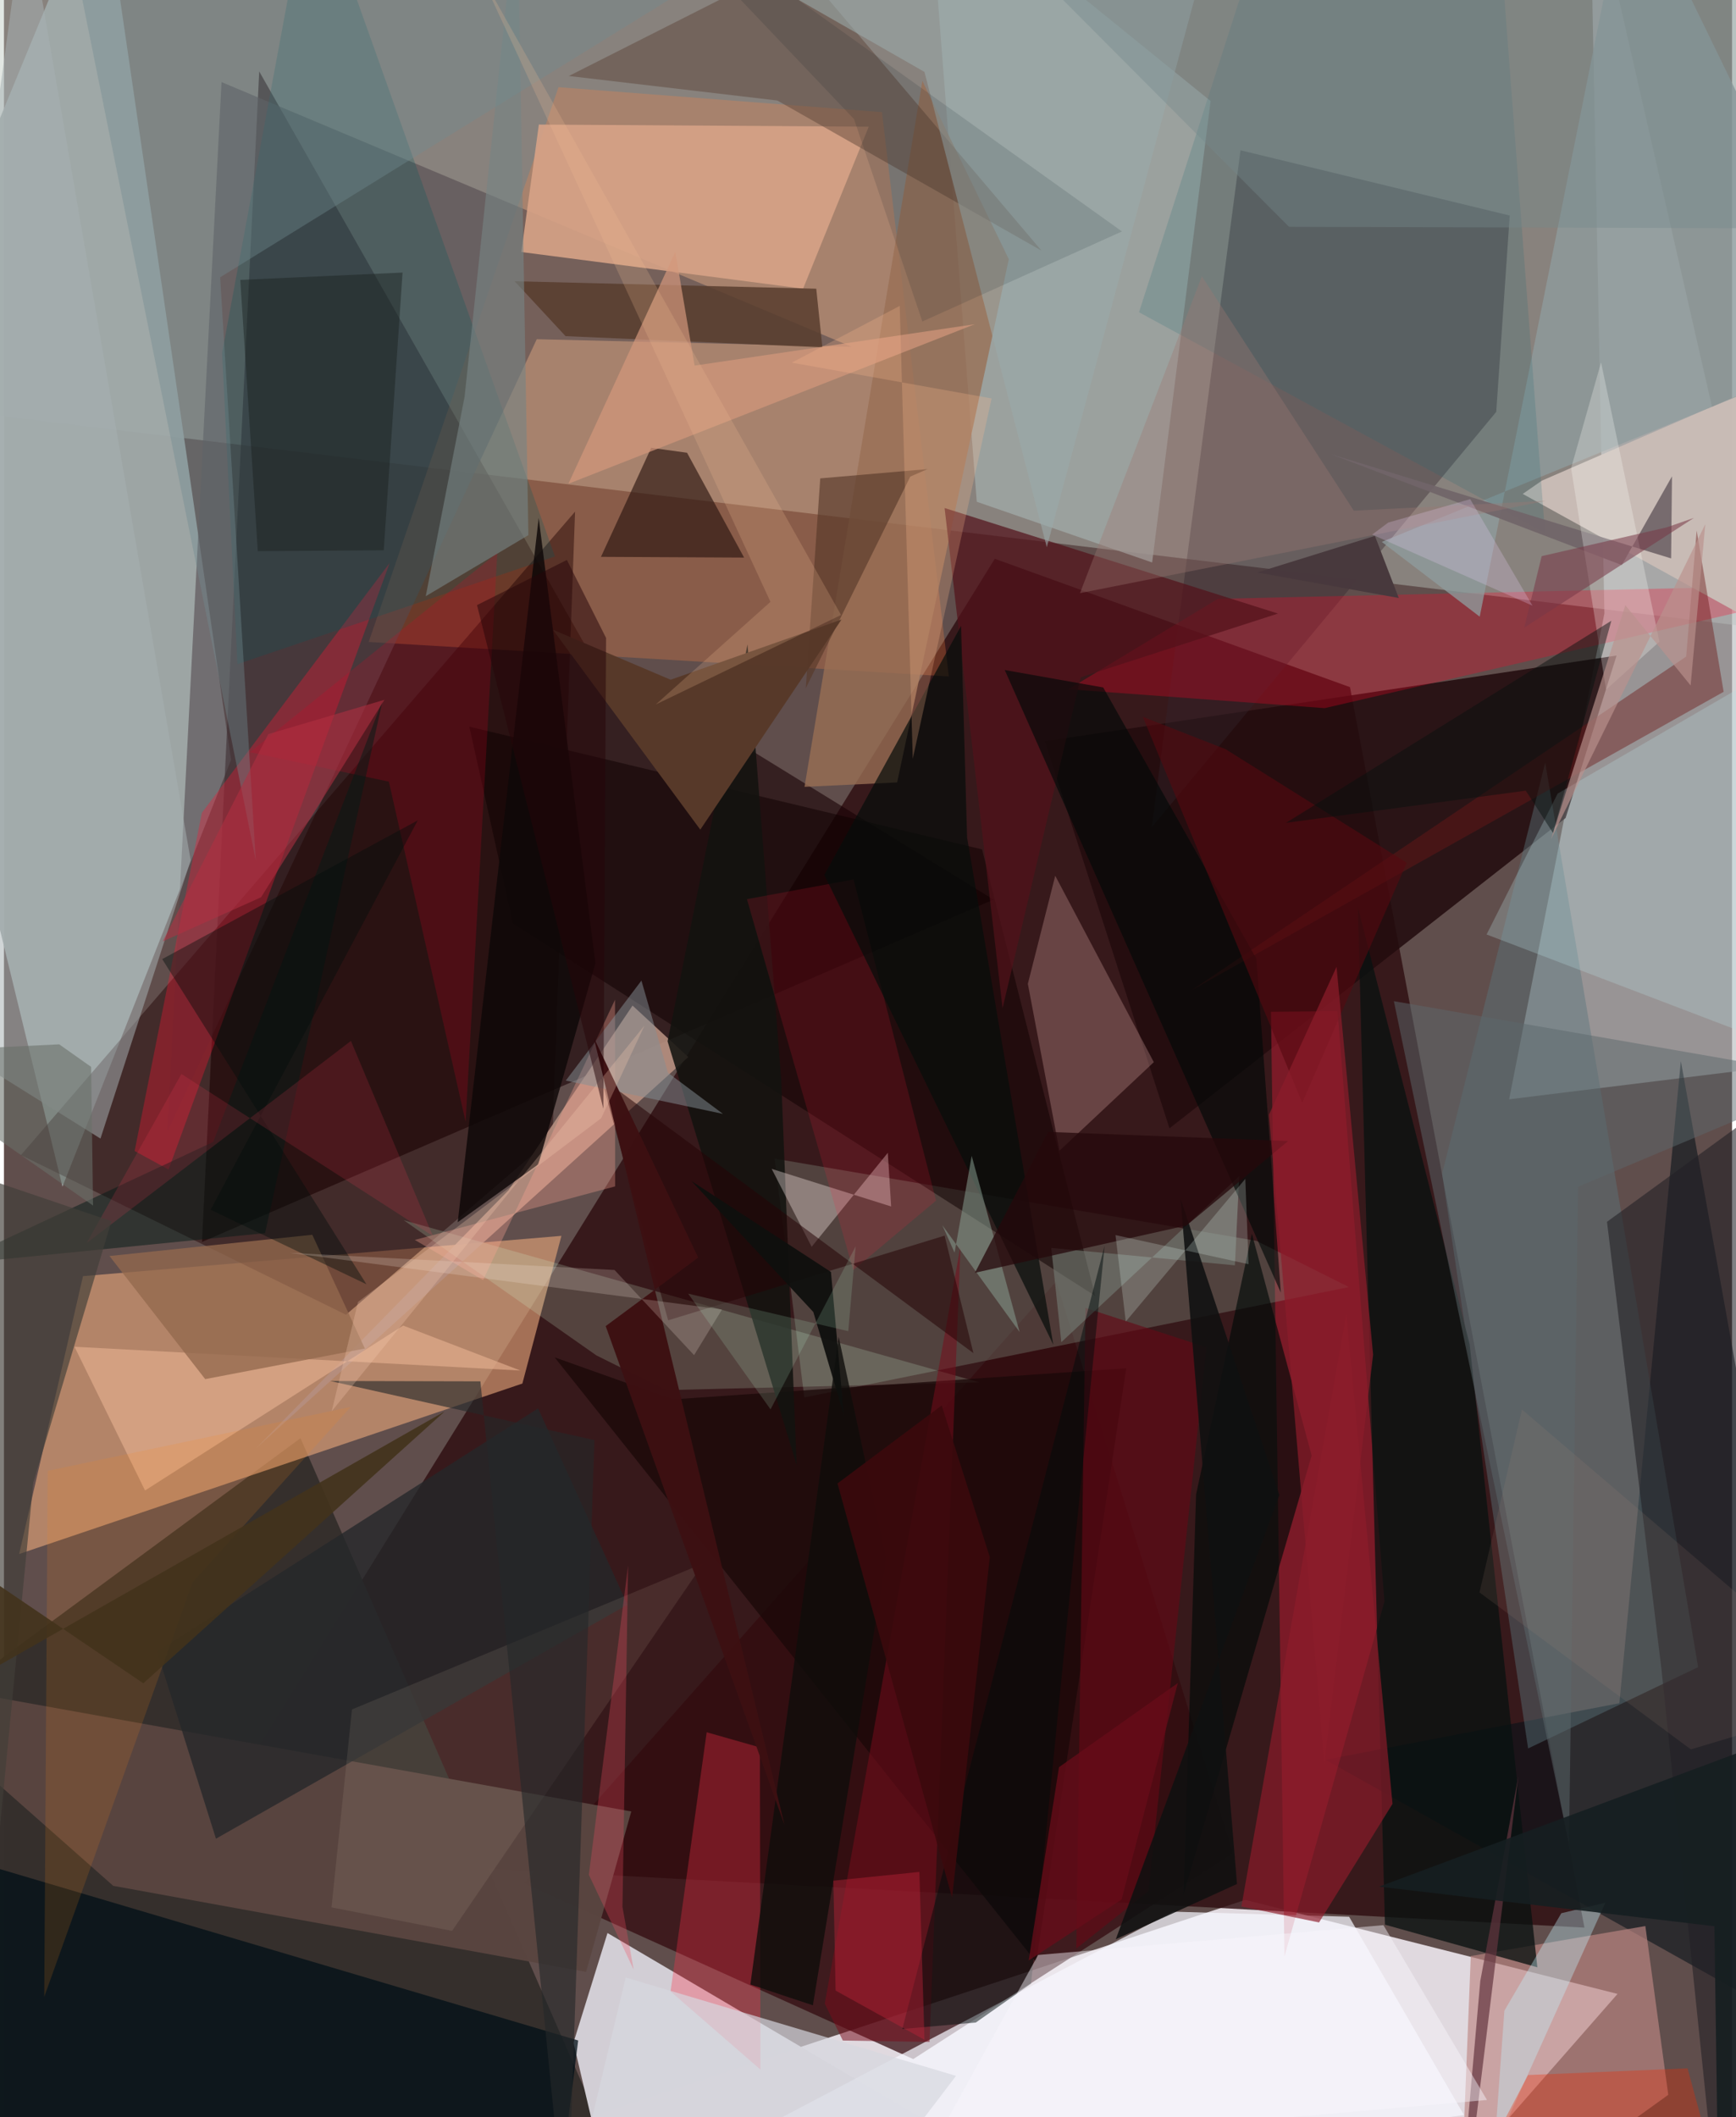 <svg xmlns="http://www.w3.org/2000/svg" width="228" height="278" viewBox="0 0 836 1024"><path fill="#604e4c" d="M0 0h836v1024H0z"/><path fill="#ece6ed" fill-opacity=".91" d="M674.046 1086l106.558-121.62-180.115-45.464-458.493 151.602z"/><path fill="#2e0f12" fill-opacity=".827" d="M764.596 932.33l-673.12-36.207L479.338 270.26l171.839 62.088z"/><path fill="#bcc8bf" fill-opacity=".431" d="M-44.887 195.983L898 309.6l-1.847-326.11L-62-62z"/><path fill="#a0aaaa" fill-opacity=".941" d="M47.183-62l62.681 429.486-81.559 206.468L-62 202.911z"/><path fill="#190004" fill-opacity=".592" d="M123.49 34.555L95.8 600.688l382.954-165.585L282.41 314.258z"/><path fill="#b8bdbe" fill-opacity=".635" d="M898 510.71l-169.832 20.989 46.083-235L767.21-62z"/><path fill="#352f2c" fill-opacity=".992" d="M313.84 1086L143.457 695.597-62 846.997l52.342 176.628z"/><path fill="#e4a378" fill-opacity=".631" d="M7.352 751.61L250.8 669.167l18.884-71.43-231.448 19.484z"/><path fill="#d3d0d7" fill-opacity=".984" d="M275.515 987.956l10.505 44.609L548.75 1086 291.978 934.928z"/><path fill="#330a0e" fill-opacity=".737" d="M509.061 619.784L251.555 910.792l188.32 85.116L594.5 896.341z"/><path fill="#230c0e" fill-opacity=".875" d="M563.844 545.732l-60.307-187.205 276.6-41.46-24.655 78.571z"/><path fill="#061118" fill-opacity=".569" d="M781.494 823.786l29.736-310.569L898 996.07 639.325 851.156z"/><path fill="#fa8343" fill-opacity=".267" d="M268.266 42.177l-91.815 268.32 280.66 16.672-32.356-272.923z"/><path fill="#b21d32" fill-opacity=".545" d="M645.151 489.085l-32.214.272 6.544 456.82 48.374-171.547z"/><path fill="#33252d" fill-opacity=".384" d="M598.203 72.686l-42.971 327.52 166.691-201.001 6.527-94.96z"/><path fill="#889989" fill-opacity=".325" d="M605.905 600.151l44.762 22.36-263.49 53.381-14.359-115.505z"/><path fill="#544a4e" fill-opacity=".592" d="M105.25 39.696L410.123 167.75l-152.37-3.686L79.11 547.241z"/><path fill="#9fa8a7" fill-opacity=".796" d="M555.46 272.053l28.273-223.197L446.988-62l23.63 304.69z"/><path fill="#1d0000" fill-opacity=".447" d="M265.327 550.266l-99.868 85.618L8.22 558.672l268.066-311.214z"/><path fill="#594540" fill-opacity=".992" d="M303.487 876.136L-62 810.496 52.863 912.108l228.753 41.617z"/><path fill="#001016" fill-opacity=".737" d="M-62 1086h327.36l12.435-99.099L-62 886.225z"/><path fill="#bd8684" fill-opacity=".655" d="M794.063 931.57l11.084 81.622L704.021 1086l5.587-139.928z"/><path fill="#f6f8fe" fill-opacity=".714" d="M706.32 1022.966l-55.572-95.9-85.297-2.47L258.64 1086z"/><path fill="#b58f7f" fill-opacity=".898" d="M121.86 700.576l122.3-124.959 59.93-89.252 26.968 24.908z"/><path fill="#d8a387" fill-opacity=".89" d="M250.29 121.898l8.485-61.649 159.582 1.024-31.757 78.35z"/><path fill="#ff1434" fill-opacity=".325" d="M79.65 565.67l-16.435-8.966L95.738 393.13l90.86-120.849z"/><path fill="#e8b4af" fill-opacity=".282" d="M495.332 475.833l13.243-52.258 47.7 90.16-45.658 42.847z"/><path fill="#ff0025" fill-opacity=".275" d="M638.911 342.502L898 282.486l-310.726 7.147-72.326 43.743z"/><path fill="#59757b" fill-opacity=".439" d="M737.342 845.668l82.243-39.344-73.97-437.44-49.88 198.872z"/><path fill="#0f0100" fill-opacity=".518" d="M225.137 351.458l248.037 59.362 54.73 215.953-281.649-180.146z"/><path fill="#996f55" fill-opacity=".784" d="M432.093 378.437l-44.804 2.135L444.296 39.15l41.806 86.218z"/><path fill="#c8bbb5" fill-opacity=".992" d="M845.02 299.762l-.722-110.887-100.286 43.594-9.27 6.417z"/><path fill="#d6ffdc" fill-opacity=".184" d="M320.356 672.355l-33.765-16.805-93.17-65.35 278.46 78.396z"/><path fill="#1a0808" fill-opacity=".773" d="M542.949 661.756l-43.596 287.288L266.42 656.522l57.097 20.316z"/><path fill="#ff3149" fill-opacity=".318" d="M365.688 845.154l-25.73-7.328-17.473 125.36 43.493 37.808z"/><path fill="#29140f" fill-opacity=".631" d="M358.056 269.683l-27.598-50.705-17.35-2.386-24.287 52.732z"/><path fill="#091110" fill-opacity=".765" d="M668.087 930.9l73.724 20.611-32.745-301.393-54.086-211.322z"/><path fill="#594235" fill-opacity=".459" d="M501.907 121.2L374.148 48.617l-100.873-11.86L383.173-18.77z"/><path fill="#000a09" fill-opacity=".655" d="M576.718 722.822L603.71 596.72l28.924 107.278-61.973 212.309z"/><path fill="#770d1b" fill-opacity=".529" d="M447.76 987.61l-41.94-.669-8.739-17.825 65.67-366.418z"/><path fill="#583c2d" fill-opacity=".847" d="M247.051 136.033l24.64 26.551 124.244 5.422-2.97-28.36z"/><path fill="#06565d" fill-opacity=".255" d="M148.729-62l117.818 331.142-153.597 52.076-7.427-150.496z"/><path fill="#131310" fill-opacity=".871" d="M321.035 503.649l38.68-191.967 16.294 210.362 7.471 186.516z"/><path fill="#fff1ef" fill-opacity=".349" d="M390.736 603.04L371.4 565.343l57.795 18.185-1.611-25.96z"/><path fill="#d4977c" fill-opacity=".694" d="M469.64 156.817l-196.589 77.177 51.73-112.209 9.342 55.05z"/><path fill="#b9dde1" fill-opacity=".271" d="M717.25 451.975l34.391-68.155 126.875-73.666 9.85 207.082z"/><path fill="#6c1818" fill-opacity=".435" d="M574.398 479.045L831.94 334.596l-13.053-77.953-5.081 60.926z"/><path fill="#640915" fill-opacity=".631" d="M581.743 651.634l-58.54-19.034-4.43 309.822 34.905-27.679z"/><path fill="#583a2a" fill-opacity=".996" d="M336.867 401.261l-71.295-96.679 56.952 24.176 82.645-29.086z"/><path fill="#a7b0b2" fill-opacity=".529" d="M10.415-46.793L-62 482.763 46.693 550.69 90.32 416.072z"/><path fill="#8e1b2b" fill-opacity=".671" d="M636.206 929.82l-37.577-7.707 50.777-286.566 22.341 236.91z"/><path fill="#0e0808" fill-opacity=".827" d="M286.136 465.872l-27.444-215.366-39.177 340.64 39.005-28.012z"/><path fill="#e7b190" fill-opacity=".616" d="M68.25 720.894l-34.12-69.511 215.69 11.494-56.692-21.743z"/><path fill="#d90025" fill-opacity=".2" d="M186.211 378.056l37.123 164.527 15.334-275.163-119.65 96.388z"/><path fill="#222025" fill-opacity=".573" d="M898 501.698L775.505 590.94l26.377 216.63L830.729 1086z"/><path fill="#52111a" fill-opacity=".706" d="M520.93 327.552l-37.833 160.105-28.04-241.939 161.286 51.037z"/><path fill="#8f9c9e" fill-opacity=".769" d="M898 167.406L666.547 262.09l47.383 36.172L786.219-62z"/><path fill="#25272a" fill-opacity=".776" d="M102.566 889.31l199.085-113.182-43.238-94.953L74.065 798.84z"/><path fill="#778484" fill-opacity=".616" d="M204.05 288.36l18.796-96.484 25.537-241.07 5.317 308.032z"/><path fill="#728b90" fill-opacity=".392" d="M121.829 416.157l-17.244-282.041L404.307-51.217 30.894-34.972z"/><path fill="#cdc2a5" fill-opacity=".118" d="M158.454 922.533l58.328 11.38L338.34 756.157l-169.98 70.65z"/><path fill="#767f76" fill-opacity=".588" d="M506.665 603.573l88.831 8.422 2.076-43.096-86.053 80.258z"/><path fill="#246974" fill-opacity=".2" d="M602.17-14.034L721.217-62l24.312 319.803L549.103 151.02z"/><path fill="#fc1e3e" fill-opacity=".157" d="M450.932 580.69l-39.92-155.323-51.581 9.525 51.42 179.419z"/><path fill="#000907" fill-opacity=".631" d="M605.88 463.7l-74.087-131.194-47.642-8.437L617.71 625.185z"/><path fill="#000b0b" fill-opacity=".486" d="M434.6 981.364l97.881-378.976-35.594 357.044-26.728 18.788z"/><path fill="#fb8819" fill-opacity=".149" d="M21.17 711.405l146.546-30.91-76.438 84.84L19.49 965.812z"/><path fill="#242729" fill-opacity=".616" d="M230.49 668.108l-72.648-.17 127.827 28.6L272.374 1086z"/><path fill="#716569" fill-opacity=".925" d="M806.528 270.08L642.05 219.69l140.618 53.62 24.277-42.917z"/><path fill="#070d0a" fill-opacity=".706" d="M396.882 423.148l110.765 227.23-41.709-245.291-2.912-102.364z"/><path fill="#93684e" fill-opacity=".776" d="M149.176 597.212l-98.121 10.284 46.299 59.535 77.243-14.79z"/><path fill="#041a16" fill-opacity=".506" d="M-25.175 611.496l126.387-59.177 82.052-213.89-56.96 257.997z"/><path fill="#240204" fill-opacity=".529" d="M468.995 654.468l-180.17-133.292 32.488 117.412 133.749-40.947z"/><path fill="#c3f5ff" fill-opacity=".357" d="M774.717 920.287l-21.312 5.072-27.542 47.154-4.834 66.694z"/><path fill="#563928" fill-opacity=".627" d="M438.454 230.51l8.342-3.63-51.897 4.495-6.989 101.48z"/><path fill="#19211e" fill-opacity=".447" d="M122.8 266.589l60.934-.434 9.1-134.32-78.505 3.546z"/><path fill="#fffffc" fill-opacity=".259" d="M772.633 175.29l-14.49 51.113 16.9 107.163 25.827-23.211z"/><path fill="#550910" fill-opacity=".6" d="M678.617 417.279L591.03 362.37l-40.084-15.667 77.113 186.719z"/><path fill="#0e0d0b" fill-opacity=".792" d="M426.756 753.8l-35.414 216.095-30.245-10.047 42.708-313.29z"/><path fill="#ffba91" fill-opacity=".247" d="M381.124 175.39l52.219-27.423 6.31 219.028 38.145-174.279z"/><path fill="#fda693" fill-opacity=".329" d="M295.662 573.823l-96.895 25.882 33.031 19.44 63.815-135.607z"/><path fill="#858f94" fill-opacity=".506" d="M271.797 522.643l36.595-48.365 12.849 44.603 26.588 19.866z"/><path fill="#5b686c" fill-opacity=".494" d="M761.505 573.96l124.872-52.495-213.98-37.235 84.73 407.773z"/><path fill="#879d91" fill-opacity=".533" d="M491.343 644.25l-37.404-51.686 5.943 13.297 8.281-46.811z"/><path fill="#f0be93" fill-opacity=".212" d="M229.9-13.674l175.061 311.13-89.664 43.295 55.512-49.663z"/><path fill="#0f1010" fill-opacity=".878" d="M596.51 911.218l-58.638 26.735 79.15-214.848L569.2 579.74z"/><path fill="#9ba9aa" fill-opacity=".584" d="M445.31 34.785l59.18 229.89L576.128-1.227 276.174-62z"/><path fill="#3d1012" fill-opacity=".976" d="M291.102 641.385l44.751-33.127-50.574-106.551 92.351 381.01z"/><path fill="#020d0c" fill-opacity=".412" d="M175.376 621.161L76.554 463.883l123.637-67.11L99.997 585.12z"/><path fill="#d6d7df" fill-opacity=".686" d="M278.828 1048.096L398.168 1086l62.423-81.981-159.812-47.59z"/><path fill="#fe3d5d" fill-opacity=".157" d="M39.993 601.246l45.852-81.8 121.665 78.376-39.652-94.36z"/><path fill="#ee2900" fill-opacity=".325" d="M694.112 1086l43.212-82.38 77.156-3.243L837.708 1086z"/><path fill="#ba2439" fill-opacity=".435" d="M442.852 905.392l-41.611 4.23 1.088 53.158 42.998 23.789z"/><path fill="#26090b" fill-opacity=".757" d="M469.727 615.605l102.352-22.88 49.204-40.868-116.124-4.394z"/><path fill="#63353f" fill-opacity=".69" d="M732.588 859.232l-21.193 172.458-8.428 54.31 11.236-127.85z"/><path fill="#00181e" fill-opacity=".122" d="M411.235 57.602L297.568-62l243.294 173.946-96.568 43.554z"/><path fill="#413f38" fill-opacity=".663" d="M-29.46 563.025l81.476 27.608L14.18 717.18-7.862 944.743z"/><path fill="#0e0f0d" fill-opacity=".937" d="M406.322 684.522l-6.244-69.316-67.455-43.965 58.929 63.333z"/><path fill="#f14e62" fill-opacity=".29" d="M301.944 757.143L282.962 906.76l21.661 45.852-5.404-30.33z"/><path fill="#b23041" fill-opacity=".557" d="M184.063 338.465l-56.214 16.612L76.79 455.342l47.59-21.365z"/><path fill="#773747" fill-opacity=".545" d="M735.475 303.551l8.424-34.558 60.478-13.927 13.187-4.581z"/><path fill="#fbece5" fill-opacity=".204" d="M333.86 655.436l-38.48-41.184-157.27-8.322 209.274 27.408z"/><path fill="#9e7772" fill-opacity=".345" d="M746.067 242.226l-225.509 44.642 58.962-153.236 73.499 113.378z"/><path fill="#ba918d" fill-opacity=".667" d="M815.96 331.532l7.095-78.01-74.636 152.363 35.95-113.204z"/><path fill="#161e21" fill-opacity=".898" d="M827.46 931.652l1.875 130L898 825.74l-232.724 86.764z"/><path fill="#bcf9d6" fill-opacity=".157" d="M330.997 625.693l77.463 18.141 3.571-41.013-41.182 78.834z"/><path fill="#75888c" fill-opacity=".396" d="M892.252-49.157L472.17-40.369l149.49 150.064 230.78.709z"/><path fill="#3b090d" fill-opacity=".902" d="M458.68 917.898l18.244-164.796-23.269-73.347-50.42 37.738z"/><path fill="#687069" fill-opacity=".576" d="M42.167 516.01l-15.445-10.907L-62 509.486l105.1 73.602z"/><path fill="#42331b" fill-opacity=".894" d="M213.148 682.705L67.427 814.166-62 726.326v113.088z"/><path fill="#48393d" fill-opacity=".992" d="M674.777 289.23l-68.488-12.335 56.93-17.705 9.398 24.437z"/><path fill="#8b1d2b" fill-opacity=".718" d="M662.357 655.186l-23.618 198.087-26.77-314.136 32.698-71.501z"/><path fill="#f9ccb4" fill-opacity=".271" d="M309.871 496.029l-151.33 186.574 12.747-52.915 117.633-88.834z"/><path fill="#e0f9ee" fill-opacity=".224" d="M600.537 570.147l1.567 41.302-64.375-14.08 4.975 41.837z"/><path fill="#270409" fill-opacity=".51" d="M291.287 308.556l-1.313 227.702-61.118-243.59 43.469-21.834z"/><path fill="#ebcefa" fill-opacity=".247" d="M661.904 258.555l77.58 34.401-30.158-51.523-39.626 11.299z"/><path fill="#05100e" fill-opacity=".463" d="M749.409 402.917l-13.2-20.506-116.023 15.584 157.424-97.761z"/><path fill="#670d1a" fill-opacity=".765" d="M495.73 948.229l14.667-93.505 57.48-40.675-27.203 104.68z"/><path fill="#f8f7fd" fill-opacity=".443" d="M717.45 1015.69l-50.098-84.558-167.066 14.42-51.627 93.665z"/><path fill="#b58d7b" fill-opacity=".125" d="M898 821.634L734.364 681.738l-20.549 88.464 102.251 75.913z"/></svg>